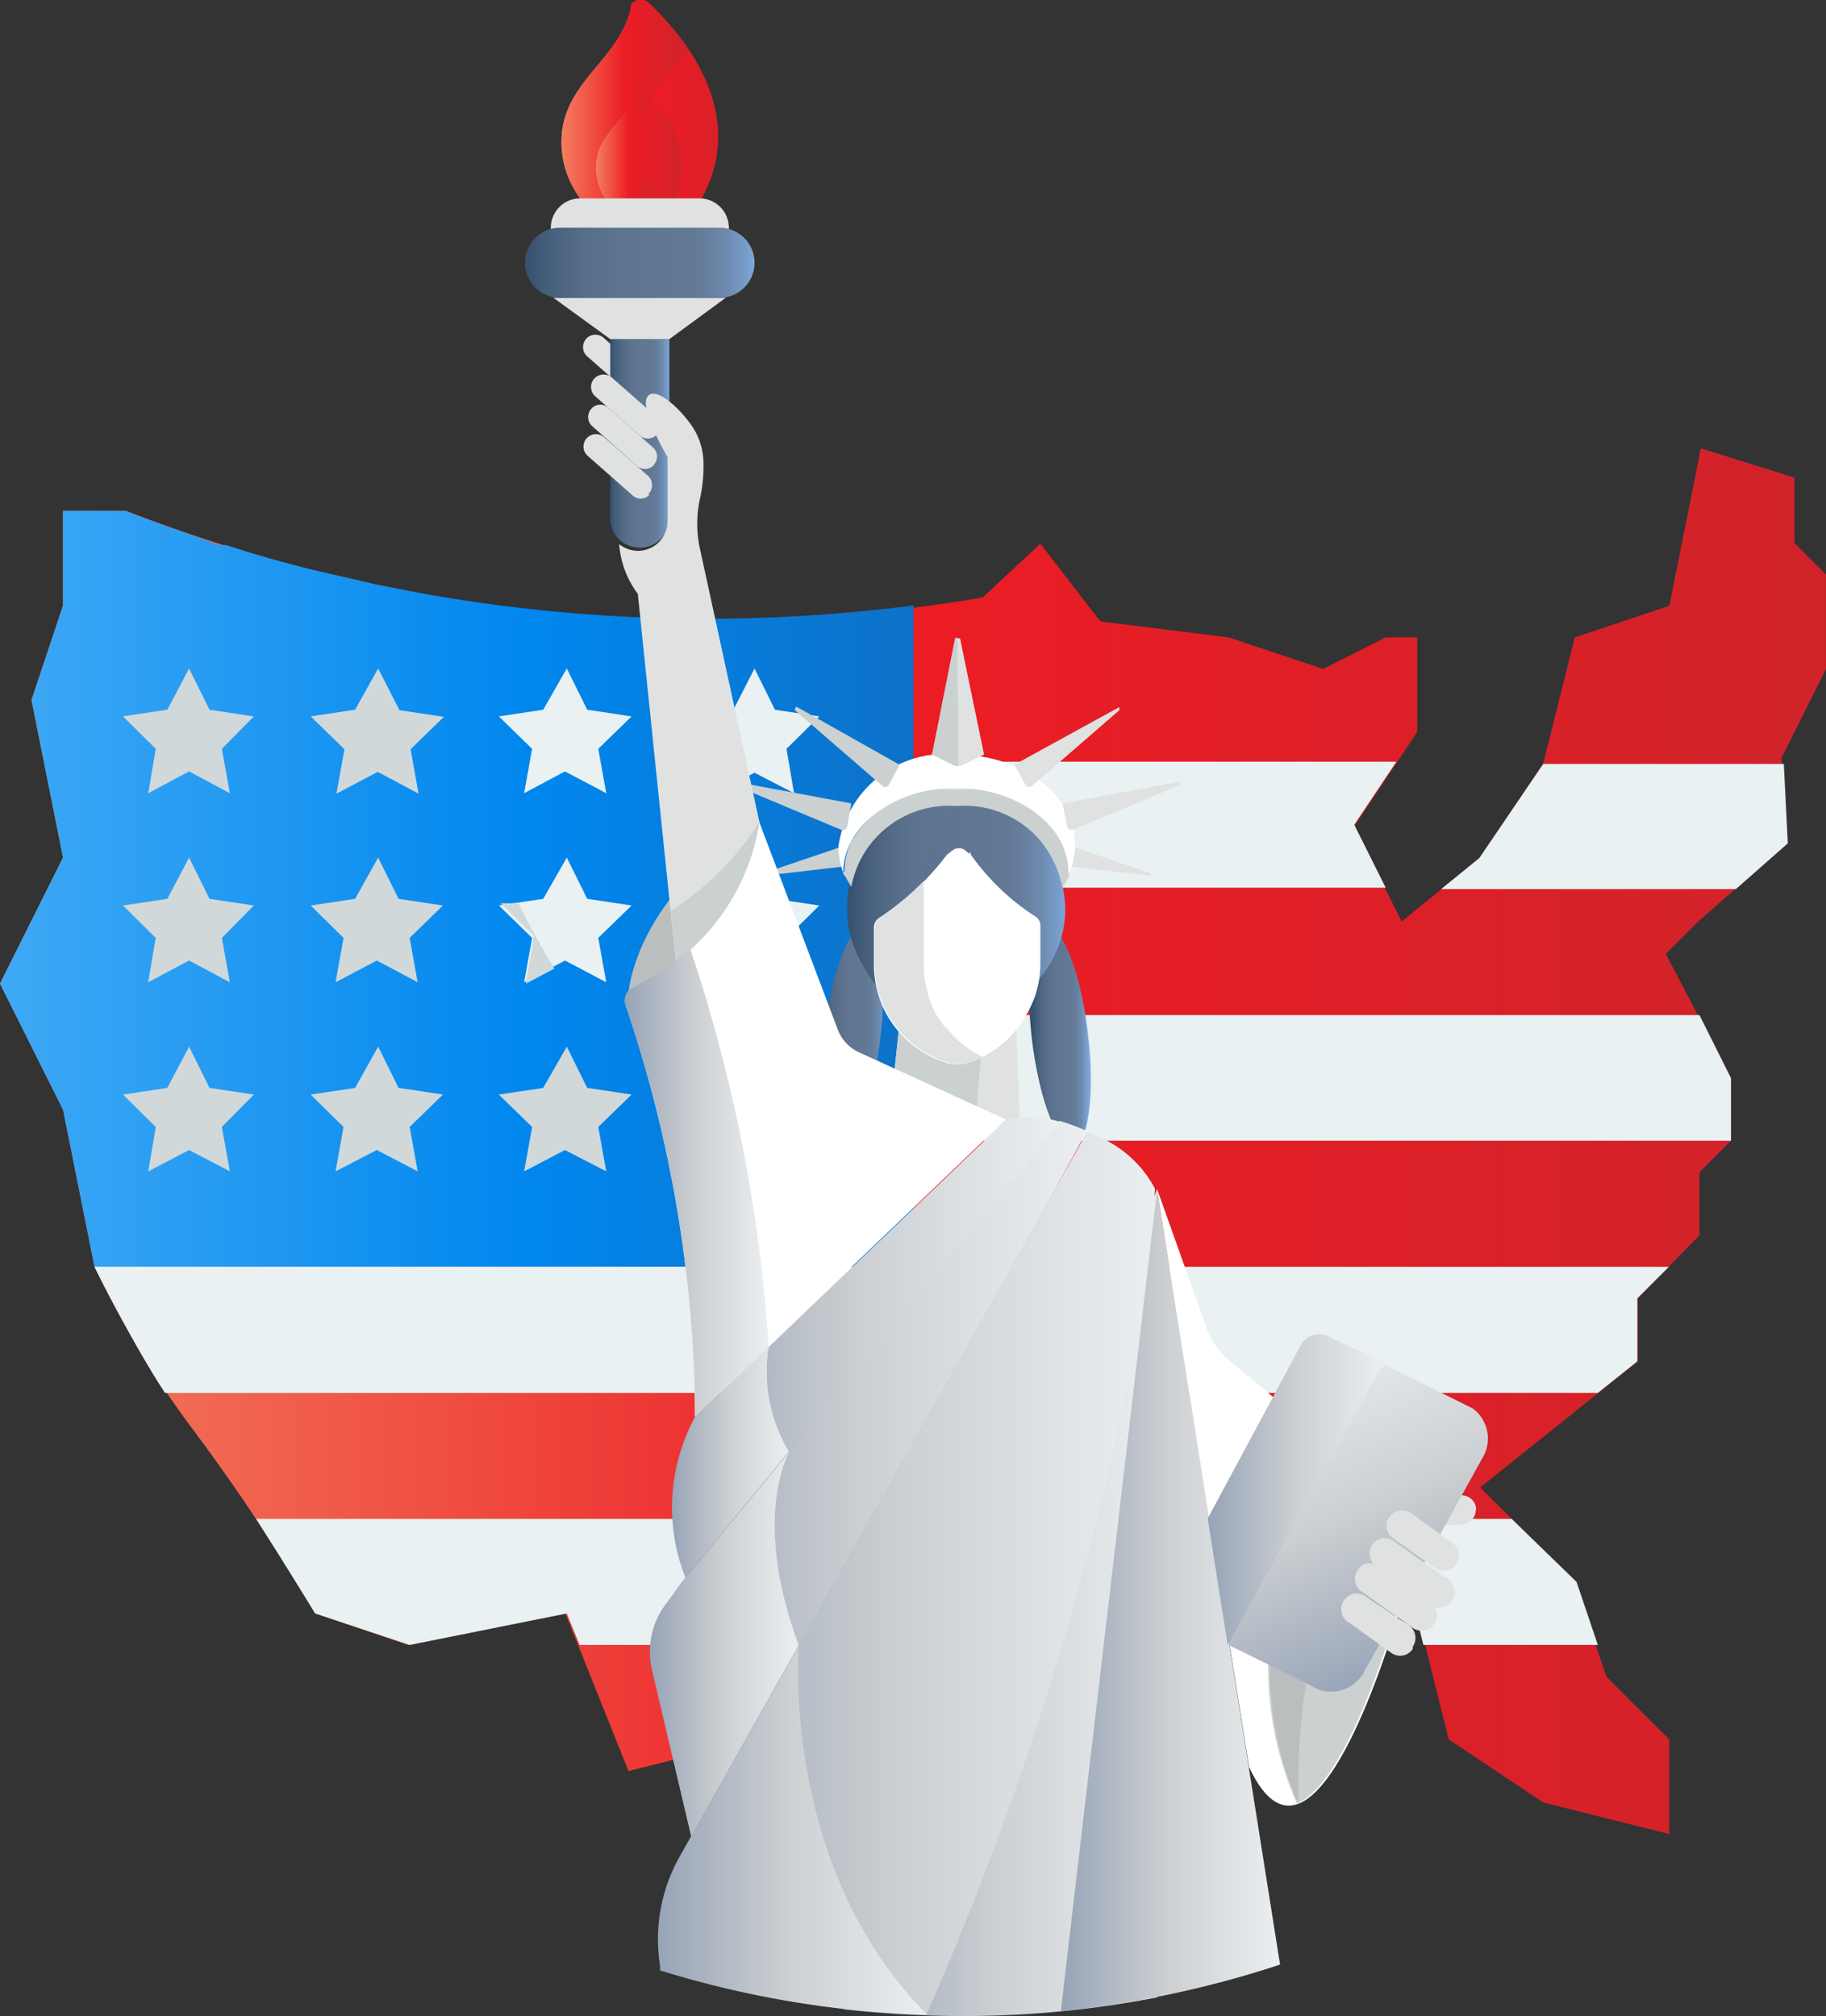 <svg id="Layer_2" data-name="Layer 2" xmlns="http://www.w3.org/2000/svg" xmlns:xlink="http://www.w3.org/1999/xlink" width="142.586" height="157.42" viewBox="0 0 142.586 157.42">
  <rect x="0" y="0" width="142.586" height="157.42" fill="#333333" stroke="none"/>
  <defs>
    <linearGradient id="linear-gradient" y1="0.5" x2="1" y2="0.5" gradientUnits="objectBoundingBox">
      <stop offset="0" stop-color="#f37e5f"/>
      <stop offset="0.5" stop-color="#ec1c24"/>
      <stop offset="1" stop-color="#cf232a"/>
    </linearGradient>
    <linearGradient id="linear-gradient-2" y1="0.5" x2="1" y2="0.5" gradientUnits="objectBoundingBox">
      <stop offset="0" stop-color="#3fa9f5"/>
      <stop offset="0.58" stop-color="#0087ee"/>
      <stop offset="1" stop-color="#0d71c8"/>
    </linearGradient>
    <linearGradient id="linear-gradient-3" x1="-0.002" y1="0.501" x2="1.002" y2="0.501" gradientUnits="objectBoundingBox">
      <stop offset="0.01" stop-color="#375270"/>
      <stop offset="0.09" stop-color="#445e7b"/>
      <stop offset="0.24" stop-color="#556c88"/>
      <stop offset="0.41" stop-color="#5f7490"/>
      <stop offset="0.62" stop-color="#627793"/>
      <stop offset="0.73" stop-color="#637996"/>
      <stop offset="0.81" stop-color="#6780a0"/>
      <stop offset="0.89" stop-color="#6e8cb1"/>
      <stop offset="0.96" stop-color="#779cc9"/>
      <stop offset="1" stop-color="#7da7d9"/>
    </linearGradient>
    <linearGradient id="linear-gradient-4" x1="-0.003" y1="0.501" x2="1" y2="0.501" xlink:href="#linear-gradient-3"/>
    <linearGradient id="linear-gradient-5" x1="0.006" y1="0.522" x2="1.004" y2="0.522" xlink:href="#linear-gradient-3"/>
    <linearGradient id="linear-gradient-6" x1="-0.012" y1="0.499" x2="0.995" y2="0.499" xlink:href="#linear-gradient-3"/>
    <linearGradient id="linear-gradient-7" x1="0.006" y1="0.5" x2="1" y2="0.5" gradientUnits="objectBoundingBox">
      <stop offset="0" stop-color="#97a4b7"/>
      <stop offset="0.49" stop-color="#cdd0d2"/>
      <stop offset="1" stop-color="#eceff1"/>
    </linearGradient>
    <linearGradient id="linear-gradient-8" x1="0" y1="0.507" x2="1" y2="0.507" xlink:href="#linear-gradient-3"/>
    <linearGradient id="linear-gradient-9" y1="0.5" x2="0.999" y2="0.5" xlink:href="#linear-gradient"/>
    <linearGradient id="linear-gradient-10" y1="0.5" x2="1" y2="0.5" xlink:href="#linear-gradient"/>
    <linearGradient id="linear-gradient-11" y1="0.487" x2="1.021" y2="0.487" xlink:href="#linear-gradient"/>
    <linearGradient id="linear-gradient-12" y1="0.506" x2="1" y2="0.506" xlink:href="#linear-gradient"/>
    <linearGradient id="linear-gradient-13" x1="0" y1="0.5" x2="1" y2="0.5" xlink:href="#linear-gradient-3"/>
    <linearGradient id="linear-gradient-15" x1="0" y1="0.502" x2="1" y2="0.502" xlink:href="#linear-gradient-7"/>
    <linearGradient id="linear-gradient-16" x1="0.001" y1="0.502" x2="1" y2="0.502" xlink:href="#linear-gradient-7"/>
    <linearGradient id="linear-gradient-17" x1="0.002" y1="0.502" x2="0.994" y2="0.502" xlink:href="#linear-gradient-7"/>
    <linearGradient id="linear-gradient-18" x1="-0.003" y1="0.501" x2="0.998" y2="0.501" xlink:href="#linear-gradient-7"/>
    <linearGradient id="linear-gradient-19" x1="-0.004" y1="0.5" x2="1" y2="0.5" xlink:href="#linear-gradient-7"/>
    <linearGradient id="linear-gradient-20" x1="0" y1="0.501" x2="1.004" y2="0.501" xlink:href="#linear-gradient-7"/>
    <linearGradient id="linear-gradient-21" x1="-0.004" y1="0.501" x2="1.005" y2="0.501" xlink:href="#linear-gradient-7"/>
    <linearGradient id="linear-gradient-22" x1="0" y1="0.5" x2="1" y2="0.5" xlink:href="#linear-gradient-7"/>
    <linearGradient id="linear-gradient-23" x1="0.66" y1="0.96" x2="0.354" y2="0.006" xlink:href="#linear-gradient-7"/>
    <linearGradient id="linear-gradient-24" x1="0.01" y1="0.5" x2="0.988" y2="0.5" xlink:href="#linear-gradient-7"/>
  </defs>
  <g id="Business" transform="translate(0 0)">
    <path id="Path_4851" data-name="Path 4851" d="M9.843,14.987a126.364,126.364,0,0,0,65.851,6.932l1.04-.173,4.506-4.194,4.679,6.065,10.016,1.248,7.382,2.461,4.887-2.461h2.461v7.382l-4.922,7.382,3.708,7.417,6.065-4.922,4.991-7.417,2.461-9.843,7.382-2.461,2.461-12.3,7.313,2.287v5.095l2.461,2.461v7.382l-3.466,6.932.347,6.758-6.932,6.1-2.461,2.461,5.095,9.7v4.887l-2.461,2.461V71.55l-4.818,4.922v4.922l-12.3,9.843,7.382,7.382L125.429,106l4.922,4.922V118.3l-9.843-2.461-7.382-4.922-2.461-9.843-7.348-4.922L98.4,91.236l-9.843,9.843h-12.3l-4.922,7.382,6.135,6.1,1.248,6.1H68.867l-9.947-9.739-9.843,2.461-4.922-12.3L31.886,103.54l-7.278-2.461a155.968,155.968,0,0,0-9.843-14.765,76.248,76.248,0,0,1-7.382-12.3L4.922,61.742,0,51.9l4.922-9.843-2.461-12.3,2.461-7.382V14.987Z" transform="translate(0 24.905)" fill="url(#linear-gradient)"/>
    <path id="Path_4852" data-name="Path 4852" d="M20.58,27H57.457L55,22.082l3.293-4.922H20.58Z" transform="translate(50.747 42.314)" fill="#e9f1f2"/>
    <path id="Path_4853" data-name="Path 4853" d="M35.451,24.558,32.47,26.984H55.483l4.055-3.57-.312-6.2H40.441Z" transform="translate(80.066 42.438)" fill="#e9f1f2"/>
    <path id="Path_4854" data-name="Path 4854" d="M20.58,32.678H84.421V27.792L81.96,22.87H20.58Z" transform="translate(50.747 56.394)" fill="#e9f1f2"/>
    <path id="Path_4855" data-name="Path 4855" d="M2.13,28.54s3.015,6.065,5.511,9.843H119.518l3.085-2.461V31l2.461-2.461Z" transform="translate(5.252 70.376)" fill="#e9f1f2"/>
    <path id="Path_4856" data-name="Path 4856" d="M46.389,34.22H29.06l2.461,2.461L38.868,41.6l.624,2.461H53.113l-1.664-4.922Z" transform="translate(71.658 84.382)" fill="#e9f1f2"/>
    <path id="Path_4857" data-name="Path 4857" d="M74.325,41.6l7.382-7.382H5.77c2.391,3.743,4.61,7.382,4.61,7.382l7.382,2.461L30.031,41.6l1.005,2.461H60.392L62.021,41.6Z" transform="translate(14.228 84.382)" fill="#e9f1f2"/>
    <path id="Path_4858" data-name="Path 4858" d="M32.787,17.922h0l-1.594-.312-1.941-.381-1.317-.312-2.565-.589-.762-.173c-2.391-.589-4.748-1.248-6.932-1.976h-.555L13.863,13l-.659-.208L9.739,11.51H4.922v7.382L2.461,26.275l2.461,12.3L0,48.422l4.922,9.843L7.382,70.534H71.327V18.892a126.018,126.018,0,0,1-38.54-.97Z" transform="translate(0 28.382)" fill="url(#linear-gradient-2)"/>
    <path id="Path_4859" data-name="Path 4859" d="M77.928,38.383H7.641C5.145,34.605,2.13,28.54,2.13,28.54H59.525a77.981,77.981,0,0,0,18.4,9.843Z" transform="translate(5.252 70.376)" fill="#e9f1f2"/>
    <path id="Path_4860" data-name="Path 4860" d="M7.934,15.06l1.594,3.223,3.466.52-2.5,2.53.624,3.466L7.934,23.1,4.746,24.8l.589-3.466L2.77,18.8l3.466-.52Z" transform="translate(6.83 37.136)" fill="#d0d8da"/>
    <path id="Path_4861" data-name="Path 4861" d="M12.268,15.06l1.664,3.258,3.466.52-2.6,2.53.624,3.466-3.189-1.7-3.223,1.7.624-3.466L7,18.8l3.466-.52Z" transform="translate(17.261 37.136)" fill="#d0d8da"/>
    <path id="Path_4862" data-name="Path 4862" d="M16.543,15.06l1.594,3.223,3.466.52L19,21.333l.624,3.466L16.4,23.1l-3.189,1.7.624-3.466-2.6-2.53,3.466-.52Z" transform="translate(27.716 37.136)" fill="#e9f1f2"/>
    <path id="Path_4863" data-name="Path 4863" d="M20.674,15.06l1.594,3.223,3.466.52-2.565,2.53.589,3.466L20.674,23.2l-3.189,1.7.624-3.466-2.6-2.53,3.466-.52Z" transform="translate(38.245 37.136)" fill="#e9f1f2"/>
    <path id="Path_4864" data-name="Path 4864" d="M7.934,19.32l1.594,3.223,3.466.52-2.5,2.53.624,3.466-3.189-1.7-3.189,1.7.589-3.466L2.77,23.063l3.466-.52Z" transform="translate(6.83 47.641)" fill="#d0d8da"/>
    <path id="Path_4865" data-name="Path 4865" d="M12.268,19.32l1.594,3.223,3.466.52-2.6,2.53.624,3.466-3.189-1.7-3.223,1.7.624-3.466L7,23.063l3.466-.52Z" transform="translate(17.261 47.641)" fill="#d0d8da"/>
    <path id="Path_4866" data-name="Path 4866" d="M16.543,19.32l1.594,3.223,3.466.52L19,25.593l.624,3.466-3.223-1.7-3.189,1.7.624-3.466-2.6-2.53,3.466-.52Z" transform="translate(27.716 47.641)" fill="#e9f1f2"/>
    <path id="Path_4867" data-name="Path 4867" d="M20.674,19.32l1.594,3.223,3.466.52-2.565,2.53.589,3.466-3.085-1.594-3.189,1.7.624-3.466-2.6-2.53,3.466-.52Z" transform="translate(38.245 47.641)" fill="#e9f1f2"/>
    <path id="Path_4868" data-name="Path 4868" d="M7.934,23.58,9.528,26.8l3.466.52-2.5,2.53.624,3.466L7.934,31.655,4.746,33.319l.589-3.466L2.77,27.323l3.466-.52Z" transform="translate(6.83 58.145)" fill="#d0d8da"/>
    <path id="Path_4869" data-name="Path 4869" d="M12.268,23.58,13.862,26.8l3.466.52-2.6,2.53.624,3.466-3.189-1.664L8.941,33.319l.624-3.466L7,27.323l3.466-.52Z" transform="translate(17.261 58.145)" fill="#d0d8da"/>
    <path id="Path_4870" data-name="Path 4870" d="M16.543,23.58,18.137,26.8l3.466.52L19,29.853l.624,3.466L16.4,31.655l-3.189,1.664.624-3.466-2.6-2.53,3.466-.52Z" transform="translate(27.716 58.145)" fill="#d0d8da"/>
    <path id="Path_4871" data-name="Path 4871" d="M20.674,23.58,22.268,26.8l3.466.52-2.565,2.53.589,3.466-3.085-1.594-3.189,1.664.624-3.466-2.6-2.53,3.466-.52Z" transform="translate(38.245 58.145)" fill="#e9f1f2"/>
    <path id="Path_4872" data-name="Path 4872" d="M13.256,26.623l2.218-1.178q-1.525-2.5-2.807-5.095H11.28l2.6,2.53Z" transform="translate(27.815 50.18)" fill="#d0d8da"/>
    <path id="Path_4873" data-name="Path 4873" d="M28.631,31.318a10.918,10.918,0,0,1,1.352,0L29.671,23a7.244,7.244,0,0,1-4.055,2.946H24.542a7.278,7.278,0,0,1-3.951-2.773V23l-.451,4.3Z" transform="translate(49.662 56.715)" fill="#e0e2e2"/>
    <path id="Path_4874" data-name="Path 4874" d="M26.968,25.446a7.832,7.832,0,0,1-1.352.52H24.542a7.278,7.278,0,0,1-3.951-2.773V23.02l-.451,4.3,6.412,2.946Z" transform="translate(49.662 56.764)" fill="#cbd0d1"/>
    <path id="Path_4875" data-name="Path 4875" d="M24.559,20.86c1.213,0,2.634,3.466,3.223,8.353s0,8.734-1.144,8.873S24,34.62,23.415,29.733,23.415,21.033,24.559,20.86Z" transform="translate(57.166 51.438)" fill="url(#linear-gradient-3)"/>
    <path id="Path_4876" data-name="Path 4876" d="M19.876,38.088c-1.213,0-1.7-4.124-1.144-8.873s2.01-8.491,3.223-8.353,1.733,4.124,1.144,8.873S21.089,38.227,19.876,38.088Z" transform="translate(45.629 51.435)" fill="url(#linear-gradient-4)"/>
    <path id="Path_4877" data-name="Path 4877" d="M36.126,26.907A8.526,8.526,0,1,1,27.669,18,8.734,8.734,0,0,1,36.126,26.907Z" transform="translate(47.055 44.385)" fill="url(#linear-gradient-5)"/>
    <path id="Path_4878" data-name="Path 4878" d="M24.912,24.412A9.081,9.081,0,0,1,27.546,18h0a8.942,8.942,0,0,0,0,17.849,8.318,8.318,0,0,0,5.892-2.461,8.734,8.734,0,0,1-8.457-8.942Z" transform="translate(47.247 44.386)" fill="url(#linear-gradient-6)"/>
    <path id="Path_4879" data-name="Path 4879" d="M23.033,19.1l.381,1.178a.208.208,0,0,1-.208.312l-6,.693v-.208Z" transform="translate(42.437 47.098)" fill="#cbd0d1"/>
    <path id="Path_4880" data-name="Path 4880" d="M24.532,19.1l-.381,1.178a.208.208,0,0,0,.208.312l6,.693v-.208Z" transform="translate(59.48 47.098)" fill="#e0e2e2"/>
    <path id="Path_4881" data-name="Path 4881" d="M29.92,17.821a13.033,13.033,0,0,0-2.114,0,12.686,12.686,0,0,0-2.08,0,8.318,8.318,0,0,0-6.239,4.194,5.372,5.372,0,0,0-.451,2.5l.52.9A7.764,7.764,0,0,1,27.805,19.1a7.764,7.764,0,0,1,8.249,6.377l.52-.9a3.986,3.986,0,0,0-.312-2.565,8.387,8.387,0,0,0-6.239-4.194Z" transform="translate(46.918 43.837)" fill="#cbd0d1"/>
    <path id="Path_4882" data-name="Path 4882" d="M19.271,26.186c0-3.466,3.916-6.55,8.769-6.55s8.8,2.946,8.8,6.55a.867.867,0,0,1,0,.277,5.407,5.407,0,0,0,.52-2.322c.069-3.986-4.228-7.105-9.219-7.105A8.422,8.422,0,0,0,18.89,24.21a5.927,5.927,0,0,0,.485,2.322v-.277Z" transform="translate(46.58 41.884)" fill="#fff"/>
    <path id="Path_4883" data-name="Path 4883" d="M22.8,14.484,21,23.461l1.7.832a.728.728,0,0,0,.659,0l1.7-.832L23.183,14.38h-.312Z" transform="translate(51.783 35.459)" fill="#e0e2e2"/>
    <path id="Path_4884" data-name="Path 4884" d="M22.85,20.443l.9,1.594a.347.347,0,0,0,.555,0l6.758-5.857v-.243Z" transform="translate(56.345 39.274)" fill="#e0e2e2"/>
    <path id="Path_4885" data-name="Path 4885" d="M23.94,19.308l.347,1.768a.347.347,0,0,0,.485.277l8.318-3.466V17.61Z" transform="translate(59.033 43.424)" fill="#e0e2e2"/>
    <path id="Path_4886" data-name="Path 4886" d="M26.089,20.443l-.866,1.594a.347.347,0,0,1-.555,0L17.91,16.18s0-.312.173-.243Z" transform="translate(44.163 39.274)" fill="#cbd0d1"/>
    <path id="Path_4887" data-name="Path 4887" d="M25.665,19.308l-.312,1.768a.347.347,0,0,1-.52.277L16.55,17.887V17.61Z" transform="translate(40.81 43.424)" fill="#cbd0d1"/>
    <path id="Path_4888" data-name="Path 4888" d="M27.107,19.53l-.277-.243a.8.8,0,0,0-1.005,0l-.451.347a20.483,20.483,0,0,1-5.337,4.956.9.9,0,0,0-.347.659V28.3a7.347,7.347,0,0,0,.277,1.976,7.669,7.669,0,0,0,1.421,2.877,8.145,8.145,0,0,0,4.263,2.807h1.074a7.971,7.971,0,0,0,4.644-3.466l.312-.52a12.925,12.925,0,0,0,.555-1.213,8.041,8.041,0,0,0,.451-2.6V25.11a.832.832,0,0,0-.381-.659,18.265,18.265,0,0,1-5.06-4.852v-.173Z" transform="translate(48.553 47.119)" fill="#fff"/>
    <path id="Path_4889" data-name="Path 4889" d="M25.221,31.287a11.126,11.126,0,0,1-.728-1.04,6.932,6.932,0,0,1-.693-1.837,7.348,7.348,0,0,1-.277-1.976V19.85a22.008,22.008,0,0,1-3.466,2.877.9.9,0,0,0-.347.659v3.05a7.348,7.348,0,0,0,.277,1.976,7.669,7.669,0,0,0,1.421,2.877,8.145,8.145,0,0,0,4.263,2.807h1.074a8.214,8.214,0,0,0,1.386-.52,7.9,7.9,0,0,1-2.842-2.287Z" transform="translate(48.602 48.947)" fill="#e0e2e2"/>
    <path id="Path_4890" data-name="Path 4890" d="M38.43,34.766h0a1.178,1.178,0,0,1-1.074,1.213l-5.025.277a1.109,1.109,0,0,1-1.178-1.074h0A1.109,1.109,0,0,1,32.226,34l5.025-.312a1.144,1.144,0,0,1,1.213,1.074Z" transform="translate(76.81 83.074)" fill="#e0e2e2"/>
    <path id="Path_4891" data-name="Path 4891" d="M28.219,91.359A79.369,79.369,0,0,0,43.5,89.9V26.79L19,90.839a86.956,86.956,0,0,0,9.081.52Z" transform="translate(46.851 66.061)" fill="url(#linear-gradient-7)"/>
    <path id="Path_4892" data-name="Path 4892" d="M14.16,31.874s.451-7.625,10.224-13.344A15.8,15.8,0,0,1,14.16,31.874Z" transform="translate(34.916 45.692)" fill="#bbbebf"/>
    <path id="Path_4893" data-name="Path 4893" d="M18.279,12.251a.97.97,0,0,1-1.386,0L13.427,9.2a.968.968,0,0,1,1.352-1.386l3.466,3.05a.97.97,0,0,1,0,1.386Z" transform="translate(32.391 18.595)" fill="#e0e2e2"/>
    <path id="Path_4894" data-name="Path 4894" d="M13.75,7.64V21.885a2.322,2.322,0,0,0,4.61,0V7.64Z" transform="translate(33.905 18.839)" fill="url(#linear-gradient-8)"/>
    <path id="Path_4895" data-name="Path 4895" d="M19.194,6.71H12.47l4.436,3.223h4.61l4.4-3.223Z" transform="translate(30.749 16.546)" fill="#e0e2e2"/>
    <path id="Path_4896" data-name="Path 4896" d="M20.293,21.142a9.185,9.185,0,0,1,0-4.228,11.715,11.715,0,0,0,.243-2.6,5.3,5.3,0,0,0-.97-3.015c-1.109-1.56-3.015-3.154-3.466-2.08s1.629,4.61,1.629,4.61v5.095h0a2.322,2.322,0,0,1-2.322,2.218,2.391,2.391,0,0,1-1.456-.52A7.348,7.348,0,0,0,15.406,24.5L18.49,54.38,25.7,45.992Z" transform="translate(34.399 21.869)" fill="#e0e2e2"/>
    <path id="Path_4897" data-name="Path 4897" d="M15.145,25.521l.485,5.06,7.209-8.387-.8-3.674a22.494,22.494,0,0,1-6.932,6.932Z" transform="translate(37.259 45.668)" fill="#cbd0d1"/>
    <path id="Path_4898" data-name="Path 4898" d="M18.425,13.154a.97.97,0,0,1-1.352,0L13.607,10.1a.97.97,0,0,1,0-1.386,1,1,0,0,1,1.386,0l3.466,3.05a1,1,0,0,1,0,1.386Z" transform="translate(32.835 20.812)" fill="#e0e2e2"/>
    <path id="Path_4899" data-name="Path 4899" d="M18.377,13.842a.97.97,0,0,1-1.386,0l-3.466-3.085a.97.97,0,0,1,0-1.352.936.936,0,0,1,1.352,0l3.466,3.085a.936.936,0,0,1,0,1.352Z" transform="translate(32.675 22.481)" fill="#e0e2e2"/>
    <path id="Path_4900" data-name="Path 4900" d="M18.276,14.514a.936.936,0,0,1-1.352,0l-3.466-3.05a.97.97,0,0,1,1.282-1.456l3.466,3.05a1,1,0,0,1,0,1.386Z" transform="translate(32.43 24.13)" fill="#e0e2e2"/>
    <path id="Path_4901" data-name="Path 4901" d="M14.348,15.8a7.417,7.417,0,0,1-1.7-4.714c0-4.748,4.644-6.412,5.441-10.606,0-.485.936-.659,1.352-.277,2.565,2.391,8.075,8.665,3.986,15.6Z" transform="translate(31.193 0)" fill="url(#linear-gradient-9)"/>
    <path id="Path_4902" data-name="Path 4902" d="M22.6,3.882A22.84,22.84,0,0,0,19.443.208C19.027-.173,18.2,0,18.091.485c-.762,4.194-5.441,5.857-5.441,10.606a7.417,7.417,0,0,0,1.7,4.714h6.135a7.348,7.348,0,0,1-1.733-4.714c0-3.258,2.183-5.06,3.847-7.209Z" transform="translate(31.193 0)" fill="url(#linear-gradient-10)"/>
    <path id="Path_4903" data-name="Path 4903" d="M14.366,10.827a4.228,4.228,0,0,1-.936-2.634c0-2.669,2.565-3.466,3.05-5.927,0-.277.52-.381.728,0A7.14,7.14,0,0,1,19.461,11Z" transform="translate(33.116 4.977)" fill="url(#linear-gradient-11)"/>
    <path id="Path_4904" data-name="Path 4904" d="M17.8,2.684c-.208-.243-.416-.416-.589-.589s-.693,0-.728,0c-.485,2.322-3.05,3.258-3.05,5.927a4.228,4.228,0,0,0,.936,2.634h4.194a7.348,7.348,0,0,1-1.733-4.714,6.447,6.447,0,0,1,.97-3.466Z" transform="translate(33.116 4.975)" fill="url(#linear-gradient-12)"/>
    <path id="Path_4905" data-name="Path 4905" d="M24.021,9.045H14.7a2.287,2.287,0,0,1,0-4.575h9.323a2.287,2.287,0,0,1,0,4.575Z" transform="translate(30.601 11.022)" fill="#e0e2e2"/>
    <path id="Path_4906" data-name="Path 4906" d="M27.01,5.13H14.568a2.738,2.738,0,0,0,0,5.476H27.01a2.738,2.738,0,0,0,0-5.476Z" transform="translate(29.171 12.65)" fill="url(#linear-gradient-13)"/>
    <path id="Path_4907" data-name="Path 4907" d="M20.564,7.868A2.738,2.738,0,0,1,23.3,5.13H14.568a2.738,2.738,0,0,0,0,5.476H23.3A2.738,2.738,0,0,1,20.564,7.868Z" transform="translate(29.171 12.65)" fill="url(#linear-gradient-13)"/>
    <path id="Path_4908" data-name="Path 4908" d="M24.58,18.53a16.948,16.948,0,0,1-9.808,12.824,1.213,1.213,0,0,0-.624,1.49,101.412,101.412,0,0,1,5.407,32.094L43.815,41.717l-11.368-5.2a3.223,3.223,0,0,1-1.768-1.872Z" transform="translate(34.721 45.692)" fill="#fff"/>
    <path id="Path_4909" data-name="Path 4909" d="M19.138,21.479a19.2,19.2,0,0,1-4.367,2.946,1.213,1.213,0,0,0-.624,1.49,101.412,101.412,0,0,1,5.407,32.094l5.753-5.476A123.387,123.387,0,0,0,19.138,21.34Z" transform="translate(34.721 52.622)" fill="url(#linear-gradient-15)"/>
    <path id="Path_4910" data-name="Path 4910" d="M17.4,60.914l-1.56,2.149a6.135,6.135,0,0,0-1.04,5.026L18.06,81.952l30.707-55.9a18.647,18.647,0,0,0-2.149-.8Z" transform="translate(36.111 62.263)" fill="url(#linear-gradient-16)"/>
    <path id="Path_4911" data-name="Path 4911" d="M25.477,32.7,17.4,42.543l-1.56,2.149a6.135,6.135,0,0,0-1.04,5.026L18.06,63.581l8.214-14.626V47.881c-3.778-10.19-.728-15.146-.728-15.181Z" transform="translate(36.111 80.634)" fill="url(#linear-gradient-17)"/>
    <path id="Path_4912" data-name="Path 4912" d="M41.224,25.359,16.963,48.58A14.834,14.834,0,0,0,16.2,61.127l29.217-35.56a7.486,7.486,0,0,0-4.124-.208Z" transform="translate(37.382 62.05)" fill="url(#linear-gradient-18)"/>
    <path id="Path_4913" data-name="Path 4913" d="M22.7,30.34l-5.753,5.476a14.834,14.834,0,0,0-.762,12.546l8.075-9.843A12.165,12.165,0,0,1,22.7,30.34Z" transform="translate(37.332 74.814)" fill="url(#linear-gradient-19)"/>
    <path id="Path_4914" data-name="Path 4914" d="M48.325,25.535,16.509,82.1a13.17,13.17,0,0,0-1.525,8.491v.381a77.634,77.634,0,0,0,20.8,3.466c16.186-36.773,17.849-64.5,17.849-64.5A8.942,8.942,0,0,0,48.152,25.5Z" transform="translate(36.553 62.88)" fill="url(#linear-gradient-20)"/>
    <path id="Path_4915" data-name="Path 4915" d="M25.783,37.08,16.529,53.543A13.17,13.17,0,0,0,15,62.034v.381a77.634,77.634,0,0,0,20.8,3.466C24.292,54.305,25.783,37.08,25.783,37.08Z" transform="translate(36.603 91.434)" fill="url(#linear-gradient-21)"/>
    <path id="Path_4916" data-name="Path 4916" d="M31.421,26.79,23.9,90.978a79.992,79.992,0,0,0,17.121-3.639Z" transform="translate(58.934 66.061)" fill="url(#linear-gradient-22)"/>
    <path id="Path_4917" data-name="Path 4917" d="M26.07,26.79,29.917,37.6a5.615,5.615,0,0,0,1.8,2.565l3.466,2.911-5.06,9.427Z" transform="translate(64.285 66.061)" fill="#fff"/>
    <path id="Path_4918" data-name="Path 4918" d="M41.251,36S34.562,60.608,29.225,49.2L27.7,39.6Z" transform="translate(68.304 88.771)" fill="#fff"/>
    <path id="Path_4919" data-name="Path 4919" d="M39.1,36,28.7,38.738a26.445,26.445,0,0,0,2.114,13.309C35.047,50.383,38.963,36,38.963,36Z" transform="translate(70.454 88.771)" fill="#cbd0d1"/>
    <path id="Path_4920" data-name="Path 4920" d="M32.487,36.53l-3.743,1.005a26.445,26.445,0,0,0,2.114,13.309h0a50.462,50.462,0,0,1,1.56-14.279Z" transform="translate(70.552 90.078)" fill="#bbbebf"/>
    <path id="Path_4921" data-name="Path 4921" d="M34.528,30.9,27.25,44.448l1.56,9.912,6.273,3.085a2.911,2.911,0,0,0,4.228-1.005L48.634,39.6a2.911,2.911,0,0,0-.832-3.743L36.781,30.376a1.629,1.629,0,0,0-2.391.52Z" transform="translate(67.194 74.119)" fill="url(#linear-gradient-23)"/>
    <path id="Path_4922" data-name="Path 4922" d="M40.346,33.322a2.7,2.7,0,0,1,.9-.97L36.88,30.376a1.629,1.629,0,0,0-2.391.52L27.21,44.448l1.56,9.878Z" transform="translate(67.096 74.119)" fill="url(#linear-gradient-24)"/>
    <path id="Path_4923" data-name="Path 4923" d="M36.683,38.228a1.178,1.178,0,0,0-.312-1.664l-3.223-2.322a1.213,1.213,0,0,0-1.664.277,1.178,1.178,0,0,0,.277,1.7l.659.451,2.565,1.837a1.213,1.213,0,0,0,1.7-.277Z" transform="translate(77.031 83.909)" fill="#e0e2e2"/>
    <path id="Path_4924" data-name="Path 4924" d="M37,37.724h-.243l-4.02-2.842a1.178,1.178,0,0,0-1.664.277,1.213,1.213,0,0,0,.277,1.664l.243.208,4.02,2.842a1.178,1.178,0,0,0,1.664-.312A1.213,1.213,0,0,0,37,37.9Z" transform="translate(76.092 85.453)" fill="#e0e2e2"/>
    <path id="Path_4925" data-name="Path 4925" d="M36.7,39.968a1.213,1.213,0,0,1-1.7.277L31.02,37.4a1.213,1.213,0,0,1-.277-1.664,1.144,1.144,0,0,1,1.664-.277l4.02,2.842a1.213,1.213,0,0,1,.277,1.664Z" transform="translate(75.278 86.848)" fill="#e0e2e2"/>
    <path id="Path_4926" data-name="Path 4926" d="M35.8,40.051a1.213,1.213,0,0,0-.277-1.664l-3.258-2.149a1.213,1.213,0,1,0-1.421,1.941l1.317.936,1.976,1.421a1.178,1.178,0,0,0,1.664-.312Z" transform="translate(74.514 88.532)" fill="#e0e2e2"/>
    <path id="Path_4927" data-name="Path 4927" d="M22.976,14.37H22.8L21,23.485l1.7.832a.624.624,0,0,0,.347,0Z" transform="translate(51.783 35.434)" fill="#cbd0d1"/>
  </g>
</svg>
